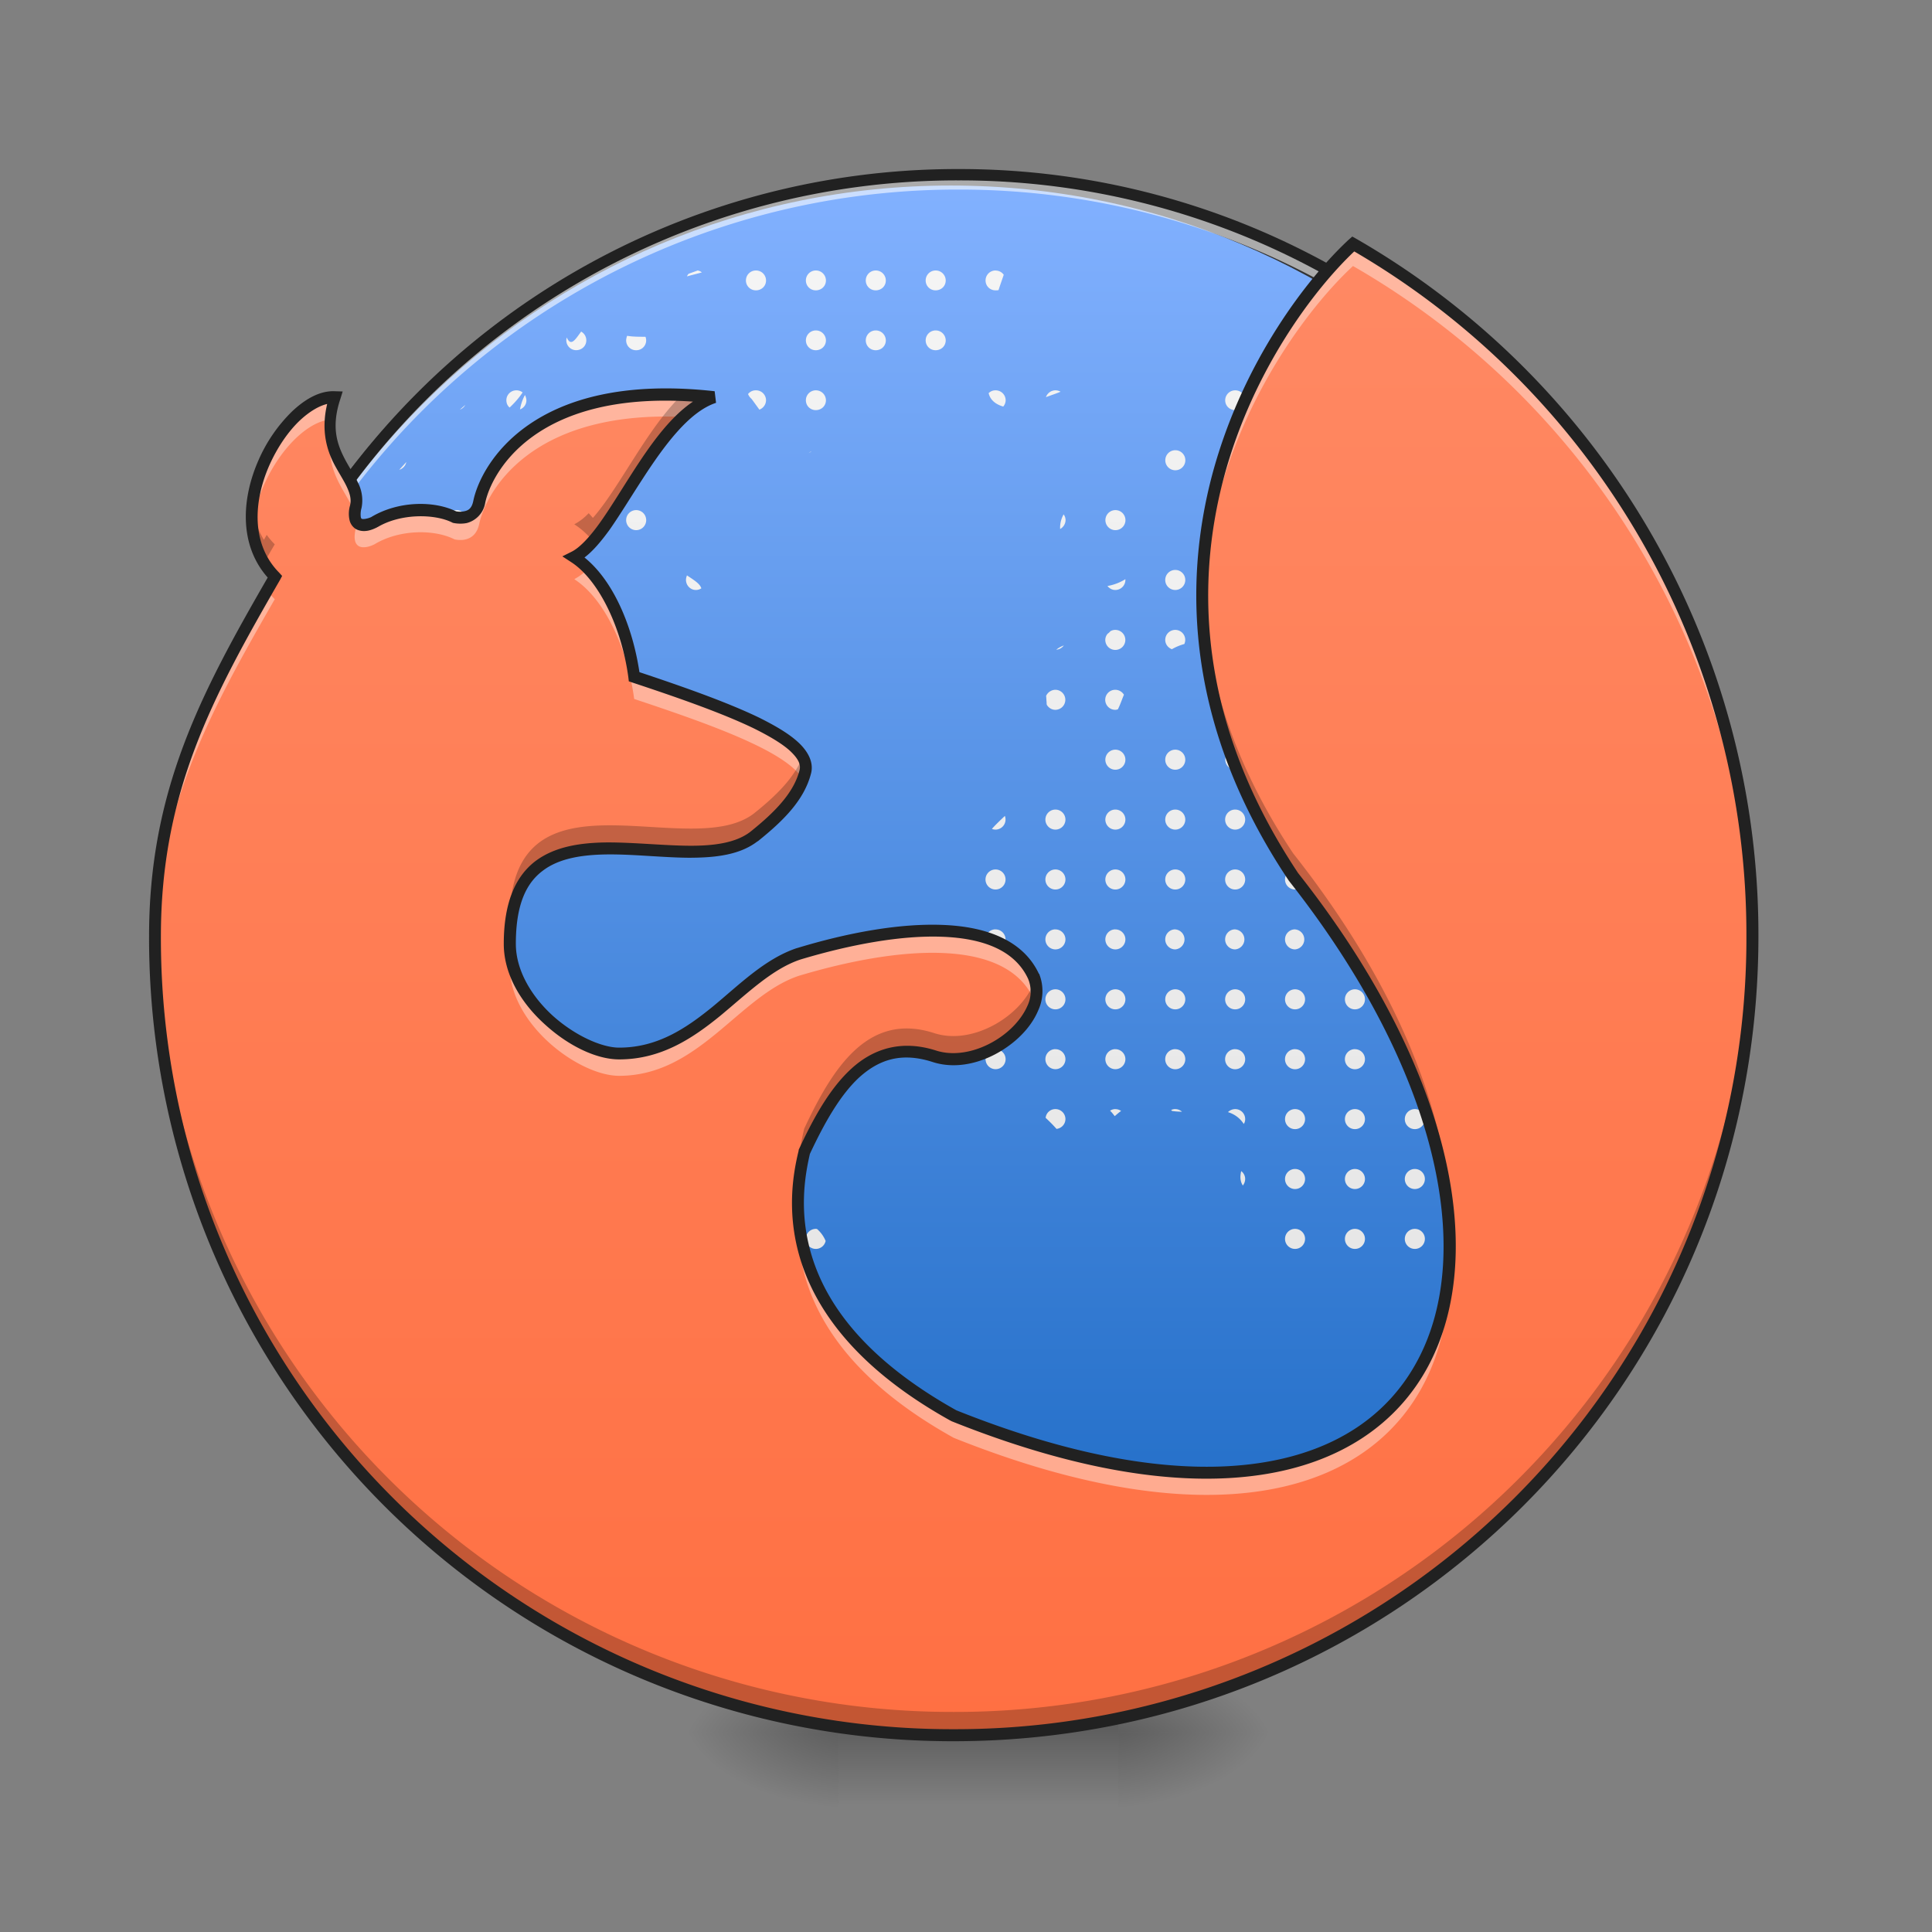 <svg xmlns="http://www.w3.org/2000/svg" width="32pt" height="32pt" viewBox="0 0 32 32"><rect x="0" y="0" width="32" height="32" fill="#808080" stroke="none"/><defs><radialGradient id="a" gradientUnits="userSpaceOnUse" cx="450.909" cy="189.579" fx="450.909" fy="189.579" r="21.167" gradientTransform="matrix(0 -.078 -.141 0 44.854 64.257)"><stop offset="0" stop-opacity=".314"/><stop offset=".222" stop-opacity=".275"/><stop offset="1" stop-opacity="0"/></radialGradient><radialGradient id="b" gradientUnits="userSpaceOnUse" cx="450.909" cy="189.579" fx="450.909" fy="189.579" r="21.167" gradientTransform="matrix(0 .078 .141 0 -12.44 -6.866)"><stop offset="0" stop-opacity=".314"/><stop offset=".222" stop-opacity=".275"/><stop offset="1" stop-opacity="0"/></radialGradient><radialGradient id="c" gradientUnits="userSpaceOnUse" cx="450.909" cy="189.579" fx="450.909" fy="189.579" r="21.167" gradientTransform="matrix(0 -.078 .141 0 -12.44 64.257)"><stop offset="0" stop-opacity=".314"/><stop offset=".222" stop-opacity=".275"/><stop offset="1" stop-opacity="0"/></radialGradient><radialGradient id="d" gradientUnits="userSpaceOnUse" cx="450.909" cy="189.579" fx="450.909" fy="189.579" r="21.167" gradientTransform="matrix(0 .078 -.141 0 44.854 -6.866)"><stop offset="0" stop-opacity=".314"/><stop offset=".222" stop-opacity=".275"/><stop offset="1" stop-opacity="0"/></radialGradient><linearGradient id="e" gradientUnits="userSpaceOnUse" x1="255.323" y1="233.5" x2="255.323" y2="254.667" gradientTransform="matrix(.013 0 0 .062 12.796 14.1)"><stop offset="0" stop-opacity=".275"/><stop offset="1" stop-opacity="0"/></linearGradient><linearGradient id="f" gradientUnits="userSpaceOnUse" x1="254" y1="-168.667" x2="254" y2="244.083"><stop offset="0" stop-color="#82b1ff"/><stop offset="1" stop-color="#1565c0"/></linearGradient><linearGradient id="g" gradientUnits="userSpaceOnUse" x1="982.906" y1="1719.373" x2="982.906" y2="159.373" gradientTransform="matrix(.017 0 0 .017 -.379 .26)"><stop offset="0" stop-color="#e0e0e0"/><stop offset="1" stop-color="#f5f5f5"/></linearGradient><linearGradient id="h" gradientUnits="userSpaceOnUse" x1="254" y1="244.083" x2="254" y2="-168.667" gradientTransform="matrix(.062 0 0 .062 0 13.439)"><stop offset="0" stop-color="#ff7043"/><stop offset="1" stop-color="#ff8a65"/></linearGradient></defs><path d="M18.523 28.695h2.645v-1.324h-2.645zm0 0" fill="url(#a)"/><path d="M13.89 28.695h-2.644v1.325h2.645zm0 0" fill="url(#b)"/><path d="M13.89 28.695h-2.644v-1.324h2.645zm0 0" fill="url(#c)"/><path d="M18.523 28.695h2.645v1.325h-2.645zm0 0" fill="url(#d)"/><path d="M13.89 28.363h4.633v1.657h-4.632zm0 0" fill="url(#e)"/><path d="M253.976-168.692c111.052 0 201.106 90.054 201.106 201.106 0 111.052-90.054 201.106-201.106 201.106-111.052 0-201.044-90.054-201.044-201.106 0-111.052 89.992-201.106 201.044-201.106zm0 0" transform="matrix(.062 0 0 .062 0 13.439)" fill="url(#f)" stroke-width="3" stroke-linecap="round" stroke="#333"/><path d="M15.875 2.895A12.54 12.54 0 0 0 3.309 15.59 12.543 12.543 0 0 1 15.875 3.14a12.546 12.546 0 0 1 12.57 12.45v-.125c0-6.965-5.605-12.57-12.57-12.57zm0 0" fill="#fff" fill-opacity=".588"/><path d="M15.875 2.8a12.638 12.638 0 0 0-12.66 12.665 12.638 12.638 0 0 0 12.66 12.664 12.64 12.64 0 0 0 12.664-12.664A12.64 12.64 0 0 0 15.875 2.8zm0 .188a12.447 12.447 0 0 1 12.477 12.477A12.447 12.447 0 0 1 15.875 27.94 12.446 12.446 0 0 1 3.402 15.465 12.446 12.446 0 0 1 15.875 2.988zm0 0" fill="#212121"/><path d="M12.52 4.48a.165.165 0 0 0-.165.165c0 .093.075.164.165.164.093 0 .168-.07.168-.164a.166.166 0 0 0-.168-.165zm.992 0a.165.165 0 0 0-.164.165c0 .093.074.164.164.164.093 0 .168-.07.168-.164a.166.166 0 0 0-.168-.165zm.992 0a.165.165 0 0 0-.164.165c0 .093.074.164.164.164.094 0 .168-.07.168-.164a.166.166 0 0 0-.168-.165zm.992 0a.165.165 0 0 0-.164.165c0 .093.074.164.164.164.094 0 .168-.07.168-.164a.166.166 0 0 0-.168-.165zm.992 0a.165.165 0 0 0-.164.165c0 .093.074.164.164.164.02 0 .035 0 .051-.004.027-.086.059-.172.086-.254a.165.165 0 0 0-.137-.07zm-4.933 0c-.051.02-.102.036-.149.055a.101.101 0 0 0-.027.043c.078-.023.164-.043.246-.066a.145.145 0 0 0-.07-.032zm1.957.993a.165.165 0 0 0-.164.164c0 .093.074.164.164.164.093 0 .168-.07.168-.164a.166.166 0 0 0-.168-.164zm.992 0a.165.165 0 0 0-.164.164c0 .093.074.164.164.164.094 0 .168-.07.168-.164a.166.166 0 0 0-.168-.164zm.992 0a.165.165 0 0 0-.164.164c0 .093.074.164.164.164.094 0 .168-.07.168-.164a.166.166 0 0 0-.168-.164zm-5.871.02c-.102.14-.168.25-.238.097a.163.163 0 0 0 .156.21c.094 0 .168-.07.168-.163a.164.164 0 0 0-.086-.145zm.762.07a.228.228 0 0 0-.016.074c0 .093.074.164.164.164a.163.163 0 0 0 .156-.223c-.105 0-.21 0-.304-.016zm11.222.12l-.285.06c.031.038.074.058.13.058a.16.16 0 0 0 .155-.117zm-13.058.782a.165.165 0 0 0-.164.164c0 .05.02.094.054.121.079-.074.153-.156.215-.25a.164.164 0 0 0-.105-.035zm2.976 0a.165.165 0 0 0-.152.226c.102 0 .2-.043.293-.152a.175.175 0 0 0-.14-.074zm.993 0a.16.16 0 0 0-.13.062.215.215 0 0 0 .06.082l.128.176a.17.17 0 0 0 .11-.156.166.166 0 0 0-.168-.164zm.992 0a.165.165 0 0 0-.164.164c0 .094.074.164.164.164.093 0 .168-.07.168-.164a.166.166 0 0 0-.168-.164zm2.976 0a.156.156 0 0 0-.113.047c.027.117.121.187.242.222a.167.167 0 0 0 .04-.105.166.166 0 0 0-.169-.164zm.992 0a.168.168 0 0 0-.156.113c.106-.039.188-.066.242-.09a.167.167 0 0 0-.086-.023zm2.98 0a.166.166 0 0 0-.167.164c0 .094.074.164.168.164.09 0 .164-.07.164-.164a.165.165 0 0 0-.164-.164zm1.985 0a.166.166 0 0 0-.168.164c0 .094.075.164.168.164.09 0 .164-.07.164-.164a.165.165 0 0 0-.164-.164zM10.437 6.5c-.003.004-.007.004-.011.004a.162.162 0 0 0-.055.125c0 .094.074.164.164.164.094 0 .168-.07.168-.164 0-.012-.004-.024-.008-.04a.507.507 0 0 0-.258-.085zm-1.742.043a.753.753 0 0 0-.082.238.161.161 0 0 0 .106-.152.217.217 0 0 0-.024-.086zm12.903.012c-.016.07-.043.144-.07.222a.162.162 0 0 0 .07-.222zm-13.891.152l-.09.078a.177.177 0 0 0 .09-.078zm1.836.75a.166.166 0 1 0 .168.164.166.166 0 0 0-.168-.164zm9.926 0a.166.166 0 1 0-.004.332.166.166 0 0 0 .004-.332zm.992 0a.166.166 0 1 0-.004.332.166.166 0 0 0 .004-.332zm1.984 0a.166.166 0 1 0-.004.332.166.166 0 0 0 .004-.332zm.992 0a.166.166 0 1 0-.004.332.166.166 0 0 0 .005-.332zm-1.968 0c.027.02.058.035.093.043a.16.16 0 0 0-.093-.043zm-8.028.016c-.015.007-.03.02-.046.03a.14.14 0 0 0 .046-.03zm10.825.18c.011.062.058.109.117.128l-.117-.129zm-17.536 0l-.117.128a.171.171 0 0 0 .117-.129zm3.942.05a.65.65 0 0 0-.235.05c.028.02.063.036.098.036a.164.164 0 0 0 .145-.086h-.008zm-4.106.746a.166.166 0 1 0 .168.164.166.166 0 0 0-.168-.164zm.993 0a.166.166 0 1 0 .168.164.166.166 0 0 0-.168-.164zm1.984 0a.166.166 0 1 0 .168.164.166.166 0 0 0-.168-.164zm.992 0a.166.166 0 1 0 .168.164.166.166 0 0 0-.168-.164zm7.938 0a.166.166 0 1 0 .168.164.166.166 0 0 0-.168-.164zm2.98 0a.166.166 0 1 0-.004.332.166.166 0 0 0 .004-.332zm.992 0a.166.166 0 1 0-.004.332.166.166 0 0 0 .004-.332zm.992 0a.166.166 0 1 0-.004.332.166.166 0 0 0 .005-.332zm.993 0a.166.166 0 1 0-.004.332.166.166 0 0 0 .004-.332zm-15.793.024a.979.979 0 0 0-.223.234.174.174 0 0 0 .137.074.167.167 0 0 0 .168-.168.168.168 0 0 0-.082-.14zm8.98.047a.446.446 0 0 0-.058.242.171.171 0 0 0 .09-.149.159.159 0 0 0-.032-.093zm2.7.18a.17.17 0 0 0 .144.081c.05 0 .098-.027.129-.062a.924.924 0 0 1-.274-.02zM5.573 9.44a.166.166 0 1 0 .168.164.166.166 0 0 0-.168-.164zm.992 0a.166.166 0 1 0 .168.164.166.166 0 0 0-.168-.164zm.993 0a.166.166 0 1 0 .168.164.166.166 0 0 0-.168-.164zm.992 0a.166.166 0 1 0 .168.164.166.166 0 0 0-.168-.164zm.992 0a.165.165 0 0 0-.164.164c0 .09.066.16.156.165a.935.935 0 0 1 .176-.157v-.008a.166.166 0 0 0-.168-.164zm9.926 0a.166.166 0 1 0-.004.332.166.166 0 0 0 .004-.332zm.992 0a.166.166 0 1 0-.004.332.166.166 0 0 0 .004-.332zm.992 0a.166.166 0 1 0-.004.332.166.166 0 0 0 .004-.332zm.992 0a.166.166 0 1 0-.004.332.166.166 0 0 0 .004-.332zm.992 0a.166.166 0 1 0-.004.332.166.166 0 0 0 .005-.332zm.993 0a.166.166 0 1 0-.004.332.166.166 0 0 0 .004-.332zm.992 0a.166.166 0 1 0-.004.332.166.166 0 0 0 .004-.332zm-14.043.09c-.008.024-.016.047-.016.074 0 .094.075.168.164.168a.163.163 0 0 0 .09-.027c-.02-.078-.133-.144-.238-.215zm7.262.063a.824.824 0 0 1-.297.113c.031.04.078.066.129.066a.167.167 0 0 0 .168-.168v-.011zm-13.067.84a.166.166 0 1 0 .168.164.166.166 0 0 0-.168-.164zm.992 0a.166.166 0 1 0 .168.164.166.166 0 0 0-.168-.164zm.993 0a.166.166 0 1 0 .168.164.166.166 0 0 0-.168-.164zm.992 0a.166.166 0 1 0 .168.164.166.166 0 0 0-.168-.164zm.992 0a.166.166 0 1 0 .168.164.166.166 0 0 0-.168-.164zm8.93 0a.154.154 0 0 0-.082.023.205.205 0 0 1-.043.04.156.156 0 0 0-.04.1.166.166 0 1 0 .165-.163zm.996 0a.166.166 0 0 0-.168.164c0 .074.047.132.11.156a.888.888 0 0 1 .206-.086.165.165 0 0 0-.148-.234zm.992 0a.166.166 0 1 0-.004.331.166.166 0 0 0 .004-.331zm.992 0a.166.166 0 1 0-.004.331.166.166 0 0 0 .004-.331zm.992 0a.166.166 0 1 0-.004.331.166.166 0 0 0 .004-.331zm.992 0a.166.166 0 1 0-.004.331.166.166 0 0 0 .005-.331zm.993 0a.166.166 0 1 0-.004.331.166.166 0 0 0 .004-.331zm.992 0a.166.166 0 1 0-.004.331.166.166 0 0 0 .004-.331zm-20.676.148l-.07.152a.16.16 0 0 0 .07-.136v-.016zm21.504 0c-.004.008-.004.012-.004.016 0 .058.031.109.074.136l-.07-.152zm-8.629.11a.42.42 0 0 0-.125.07.17.17 0 0 0 .125-.07zm-13.039.734a.166.166 0 1 0 0 .332.163.163 0 0 0 .164-.168c0-.09-.07-.164-.164-.164zm.992 0a.166.166 0 1 0 .168.164.166.166 0 0 0-.168-.164zm.992 0a.166.166 0 1 0 .168.164.166.166 0 0 0-.168-.164zm.993 0a.166.166 0 1 0 .168.164.166.166 0 0 0-.168-.164zm9.921 0a.172.172 0 0 0-.152.101c.004.036.004.07.008.106 0 .015 0 .031.004.043.031.05.082.082.14.082a.166.166 0 1 0 0-.332zm.993 0a.166.166 0 1 0 0 .332c.015 0 .027-.004.043-.008.039-.074.066-.16.101-.242a.17.17 0 0 0-.144-.082zm2.98 0h-.023a.84.84 0 0 0 .093.219c.016.023.028.046.043.066a.165.165 0 0 0-.113-.285zm.992 0c-.02 0-.039.004-.058.008.07.07.133.16.195.25a.188.188 0 0 0 .027-.094.165.165 0 0 0-.164-.164zm.992 0a.166.166 0 1 0-.004.332.166.166 0 0 0 .005-.332zm.993 0a.166.166 0 1 0-.004.332.166.166 0 0 0 .004-.332zm.992 0a.166.166 0 1 0-.004.332.166.166 0 0 0 .004-.332zm.992 0a.166.166 0 1 0-.004.332.166.166 0 0 0 .004-.332zm-5.797.12c-.02.056-.023.095-.012.122a.178.178 0 0 0 .02-.078c0-.016-.004-.027-.008-.043zm-16.035.872a.166.166 0 1 0 0 .332.163.163 0 0 0 .164-.168c0-.09-.07-.164-.164-.164zm.992 0a.166.166 0 1 0 .168.164.166.166 0 0 0-.168-.164zm.992 0a.166.166 0 1 0 .168.164.166.166 0 0 0-.168-.164zm.993 0a.165.165 0 0 0-.164.164v.008c.07-.05.136-.11.195-.168-.012-.004-.02-.004-.031-.004zm10.914 0a.166.166 0 1 0 .168.164.166.166 0 0 0-.168-.164zm.996 0a.166.166 0 1 0-.004.332.166.166 0 0 0 .004-.332zm4.96 0a.166.166 0 1 0-.003.332.166.166 0 0 0 .004-.332zm.993 0a.166.166 0 1 0-.004.332.166.166 0 0 0 .004-.332zm.992 0a.166.166 0 1 0-.004.332.166.166 0 0 0 .004-.332zm-5.977 0a.167.167 0 0 0 .023.332.17.17 0 0 0 .165-.156c-.063-.063-.121-.121-.188-.176zm-15.855.992a.166.166 0 1 0 0 .332.163.163 0 0 0 .164-.168c0-.09-.07-.164-.164-.164zm1.984 0a.166.166 0 1 0 0 .332c.051 0 .094-.023.125-.054a1.111 1.111 0 0 1-.003-.227.171.171 0 0 0-.122-.05zm10.914 0a.166.166 0 1 0 .168.164.166.166 0 0 0-.168-.164zm.993 0a.166.166 0 1 0 .168.164.166.166 0 0 0-.168-.164zm.996 0a.166.166 0 1 0-.004.332.166.166 0 0 0 .004-.332zm.992 0a.166.166 0 1 0-.004.332.166.166 0 0 0 .004-.332zm.992 0a.166.166 0 1 0-.004.332.166.166 0 0 0 .004-.332zm.992 0a.166.166 0 1 0-.004.332.166.166 0 0 0 .004-.332zm.992 0a.166.166 0 1 0-.004.332.166.166 0 0 0 .005-.332zm.993 0a.166.166 0 1 0-.004.332.166.166 0 0 0 .004-.332zm.992 0a.166.166 0 1 0-.004.332.166.166 0 0 0 .004-.332zm.992 0a.166.166 0 0 0-.168.164v.008c.047.043.094.098.145.156.007 0 .015.004.023.004a.166.166 0 0 0 0-.332zm-9.77.106c-.074.07-.148.14-.214.214.02.008.039.012.058.012a.167.167 0 0 0 .157-.226zm-.156.886a.166.166 0 1 0 .168.164.166.166 0 0 0-.168-.164zm.992 0a.166.166 0 1 0 .168.164.166.166 0 0 0-.168-.164zm.993 0a.166.166 0 1 0 .168.164.166.166 0 0 0-.168-.164zm.996 0a.166.166 0 1 0-.004.332.166.166 0 0 0 .004-.332zm.992 0a.166.166 0 1 0-.004.332.166.166 0 0 0 .004-.332zm.992 0a.166.166 0 1 0-.004.332.166.166 0 0 0 .004-.332zm.992 0a.166.166 0 1 0-.004.332.166.166 0 0 0 .004-.332zm.992 0a.166.166 0 1 0-.004.332.166.166 0 0 0 .005-.332zm1.985 0a.166.166 0 1 0-.004.332.166.166 0 0 0 .004-.332zm.992 0a.166.166 0 1 0 .152.106c-.046-.031-.093-.07-.144-.106h-.008zm-1.977 0c.047.082.09.164.133.246a.144.144 0 0 0 .024-.082c0-.086-.07-.16-.157-.164zm2.825.082a.164.164 0 0 0-.024.082c0 .079.055.145.125.16l-.011-.132a.434.434 0 0 0-.09-.11zm-10.774.91a.166.166 0 1 0 .168.164.166.166 0 0 0-.168-.163zm.992 0a.166.166 0 1 0 .168.164.166.166 0 0 0-.168-.163zm.993 0a.166.166 0 1 0 .168.164.166.166 0 0 0-.168-.163zm.996 0a.166.166 0 1 0-.004.332.166.166 0 0 0 .004-.331zm.992 0a.166.166 0 1 0-.004.332.166.166 0 0 0 .004-.331zm.992 0a.166.166 0 1 0-.004.332.166.166 0 0 0 .004-.331zm.992 0a.166.166 0 1 0-.004.332.166.166 0 0 0 .004-.331zm.992 0a.166.166 0 1 0-.004.332.166.166 0 0 0 .005-.331zm.993 0a.166.166 0 1 0 0 .333.163.163 0 0 0 .14-.086 3.792 3.792 0 0 0-.133-.246h-.007zm.992 0a.166.166 0 1 0-.004.332.166.166 0 0 0 .004-.331zm.992 0a.166.166 0 1 0-.004.332.166.166 0 0 0 .004-.331zm.984 0a.167.167 0 0 0-.16.165c0 .046.02.086.047.117a.861.861 0 0 0 .117-.176c0-.035 0-.07-.004-.105zm-21.941.051a.156.156 0 0 0-.047.114c0 .05.024.097.059.129a2.34 2.34 0 0 0-.012-.243zm-.758.23a.547.547 0 0 1-.18.04c.02.008.04.012.063.012.047 0 .09-.02.117-.051zm-.117.712a.166.166 0 1 0 0 .332.163.163 0 0 0 .164-.168c0-.09-.07-.164-.164-.164zm.992 0a.166.166 0 1 0 .168.164.166.166 0 0 0-.168-.164zm10.914 0a.166.166 0 1 0 .168.164.166.166 0 0 0-.168-.164zm.992 0a.166.166 0 1 0 .168.164.166.166 0 0 0-.168-.164zm.993 0a.166.166 0 1 0 .168.164.166.166 0 0 0-.168-.164zm.996 0a.166.166 0 1 0-.004.332.166.166 0 0 0 .004-.332zm.992 0a.166.166 0 1 0-.004.332.166.166 0 0 0 .004-.332zm.992 0a.166.166 0 1 0-.004.332.166.166 0 0 0 .004-.332zm.992 0a.166.166 0 1 0-.004.332.166.166 0 0 0 .004-.332zm.992 0a.166.166 0 1 0-.004.332.166.166 0 0 0 .005-.332zm.993 0a.166.166 0 1 0-.004.332.166.166 0 0 0 .004-.332zm.992 0a.134.134 0 0 0-.07.015c-.012.098-.024.2-.012.293.023.016.05.024.082.024a.166.166 0 0 0 0-.332zm-9.91 0c.02.093.054.187.101.285a.166.166 0 0 0-.102-.285zm10.84.011a.232.232 0 0 0-.07.051.792.792 0 0 0 .07-.05zm-20.778.98h-.02c.06.063.122.126.184.184 0-.007.004-.011.004-.019a.166.166 0 0 0-.168-.164zm1.985 0a.166.166 0 1 0 .168.164.166.166 0 0 0-.168-.163zm8.93 0a.166.166 0 1 0 .168.164.166.166 0 0 0-.169-.163zm.991 0a.166.166 0 1 0 .168.164.166.166 0 0 0-.168-.163zm.993 0a.166.166 0 1 0 .168.164.166.166 0 0 0-.168-.163zm.996 0a.166.166 0 1 0-.004.333.166.166 0 0 0 .004-.332zm.992 0a.166.166 0 1 0-.004.333.166.166 0 0 0 .004-.332zm.992 0a.166.166 0 1 0-.004.333.166.166 0 0 0 .004-.332zm.992 0a.166.166 0 1 0-.004.333.166.166 0 0 0 .004-.332zm.992 0a.166.166 0 1 0-.004.333.166.166 0 0 0 .005-.332zm.993 0a.166.166 0 1 0-.004.333.166.166 0 0 0 .004-.332zm.992 0a.166.166 0 1 0-.004.333.166.166 0 0 0 .004-.332zm.992 0a.166.166 0 0 0-.035.329c.043-.105.074-.207.098-.316a.162.162 0 0 0-.063-.012zm-17.937.02a.166.166 0 0 0 .074.313c.09 0 .16-.07.164-.156a.518.518 0 0 1-.238-.157zm.918.079a.166.166 0 0 0 .148.234c.066 0 .125-.04.152-.098a.442.442 0 0 0-.3-.136zm-2.993.054v.012c0 .094.075.168.164.168a.17.17 0 0 0 .157-.11.72.72 0 0 1-.32-.07zm1.157.84a.166.166 0 1 0 .168.164.166.166 0 0 0-.168-.164zm.992 0a.166.166 0 1 0 .168.164.166.166 0 0 0-.168-.164zm.992 0a.166.166 0 1 0 .168.164.166.166 0 0 0-.168-.164zm7.937 0a.161.161 0 0 0-.16.145c.063.058.125.12.18.183a.165.165 0 0 0 .148-.164.166.166 0 0 0-.168-.164zm.993 0a.16.16 0 0 0-.086.027c.027.024.05.055.078.09.035-.031.07-.062.105-.086a.162.162 0 0 0-.097-.03zm.996 0a.134.134 0 0 0-.07.016l.015.015c.055.008.11.012.164.012a.168.168 0 0 0-.11-.043zm.992 0c-.047 0-.09.02-.121.05.101.032.191.09.262.196a.144.144 0 0 0 .023-.082.165.165 0 0 0-.164-.164zm.992 0a.166.166 0 1 0-.004.332.166.166 0 0 0 .004-.332zm.992 0a.166.166 0 1 0-.004.332.166.166 0 0 0 .004-.332zm.992 0a.166.166 0 1 0-.004.332.166.166 0 0 0 .005-.332zm.993 0a.166.166 0 1 0-.004.332.166.166 0 0 0 .004-.332zm.992 0a.166.166 0 1 0-.004.332.166.166 0 0 0 .004-.332zm-14.988.035a.165.165 0 0 0-.063.13.166.166 0 1 0 .332 0c0-.024-.008-.044-.015-.063a.736.736 0 0 0-.254-.067zm-3.868.957a.166.166 0 1 0 .168.164.166.166 0 0 0-.168-.164zm.993 0a.166.166 0 1 0 .168.164.166.166 0 0 0-.168-.164zm.992 0a.166.166 0 1 0 .168.164.166.166 0 0 0-.168-.164zm.992 0a.166.166 0 1 0 .168.164.166.166 0 0 0-.168-.164zm.992 0a.166.166 0 1 0 .168.164.166.166 0 0 0-.168-.164zm10.918 0a.166.166 0 1 0-.004.332.166.166 0 0 0 .004-.332zm.992 0a.166.166 0 1 0-.004.332.166.166 0 0 0 .004-.332zm.992 0a.166.166 0 1 0-.004.332.166.166 0 0 0 .005-.332zm.993 0a.166.166 0 1 0-.004.332.166.166 0 0 0 .004-.332zm.992 0a.166.166 0 0 0-.168.164c0 .032.008.059.023.082.051-.082.102-.164.157-.246h-.012zm-13.965.016a.17.17 0 0 0-.094.148.166.166 0 1 0 .332 0c0-.007-.004-.015-.004-.02a2.25 2.25 0 0 1-.234-.128zm9.102.02c-.02.085-.02.163.027.238a.178.178 0 0 0 .039-.11.163.163 0 0 0-.066-.129zm-13.993.956a.166.166 0 1 0 .168.164.166.166 0 0 0-.168-.164zm.993 0a.166.166 0 1 0 .168.164.166.166 0 0 0-.168-.164zm.992 0a.166.166 0 1 0 .168.164.166.166 0 0 0-.168-.164zm.992 0a.166.166 0 1 0 .168.164.166.166 0 0 0-.168-.164zm.992 0a.166.166 0 1 0 .168.164.166.166 0 0 0-.168-.164zm.992 0a.166.166 0 1 0 .168.164.166.166 0 0 0-.168-.164zm.993 0a.166.166 0 1 0 .168.164.166.166 0 0 0-.168-.164zm.992 0a.166.166 0 1 0 .164.2.532.532 0 0 0-.14-.196c-.009-.004-.016-.004-.024-.004zm7.941 0a.166.166 0 1 0-.004.332.166.166 0 0 0 .004-.332zm.992 0a.166.166 0 1 0-.004.332.166.166 0 0 0 .004-.332zm.992 0a.166.166 0 1 0-.004.332.166.166 0 0 0 .005-.332zm.993 0a.166.166 0 1 0-.004.332.166.166 0 0 0 .004-.332zm-17.864.993a.178.178 0 0 0-.078.02c.055.097.114.19.168.284a.168.168 0 0 0 .078-.136.167.167 0 0 0-.168-.168zm.993 0a.166.166 0 1 0 .003.331.166.166 0 0 0-.003-.331zm.992 0a.166.166 0 1 0 .003.331.166.166 0 0 0-.003-.331zm.992 0a.166.166 0 1 0 .004.331.166.166 0 0 0-.004-.331zm.992 0a.166.166 0 1 0 .004.331.166.166 0 0 0-.004-.331zm.992 0a.166.166 0 1 0 .004.331.166.166 0 0 0-.004-.331zm.993 0a.166.166 0 1 0 .003.331.166.166 0 0 0-.003-.331zm8.933 0a.166.166 0 1 0 0 0zm.992 0a.166.166 0 1 0 0 0zm.992 0a.166.166 0 1 0 0 0zm.993 0a.166.166 0 1 0 0 0zm-10.953.004a.171.171 0 0 0-.13.14c.048-.047.09-.09.13-.14zm-5.918.988a.166.166 0 1 0 .003.332.166.166 0 0 0-.003-.332zm.992 0a.166.166 0 1 0 .003.332.166.166 0 0 0-.003-.332zm.992 0a.166.166 0 1 0 .004.332.166.166 0 0 0-.004-.332zm.992 0a.166.166 0 1 0 .004.332.166.166 0 0 0-.004-.332zm.992 0a.166.166 0 1 0 .004.332.166.166 0 0 0-.004-.332zm.993 0a.166.166 0 1 0 .003.332.166.166 0 0 0-.003-.332zm8.933 0a.166.166 0 1 0 0 0zm.992 0a.166.166 0 1 0 0 0zm.992 0a.166.166 0 1 0 0 0zm.993 0a.166.166 0 1 0 0 0zm-15.88.992a.166.166 0 1 0 .004.332.166.166 0 0 0-.003-.332zm.993 0a.166.166 0 1 0 .004.332.166.166 0 0 0-.004-.332zm.992 0a.166.166 0 1 0 .004.332.166.166 0 0 0-.004-.332zm.992 0a.166.166 0 1 0 .004.332.166.166 0 0 0-.004-.332zm.993 0a.166.166 0 1 0 .07.316.552.552 0 0 0 .09-.199.169.169 0 0 0-.16-.117zm8.933 0a.166.166 0 1 0 0 0zm.992 0a.166.166 0 1 0 0 0zm.992 0a.166.166 0 1 0 0 0zm-14.886.992a.166.166 0 1 0 .003.332.166.166 0 0 0-.003-.332zm.992 0a.166.166 0 1 0 .004.332.166.166 0 0 0-.004-.332zm.992 0a.166.166 0 1 0 .004.332.166.166 0 0 0-.004-.332zm.992 0a.166.166 0 0 0 0 .332h.02a.704.704 0 0 1 .039-.32.157.157 0 0 0-.059-.012zm9.926 0a.159.159 0 0 0-.113.047c.039.094.082.188.125.285a.166.166 0 1 0-.012-.332zm.992 0a.166.166 0 1 0 0 0zm.992 0a.167.167 0 0 0-.167.168c0 .074.054.14.125.16.07-.062.136-.125.203-.187a.164.164 0 0 0-.16-.14zm-14.886.992c-.02 0-.04.004-.059.012l.012.012a.063.063 0 0 0-.016.027c.075.051.149.106.223.156a.139.139 0 0 0 .008-.039.167.167 0 0 0-.168-.168zm.992 0a.166.166 0 1 0 .004.332.166.166 0 0 0-.004-.332zm.992 0a.166.166 0 1 0 .004.332.166.166 0 0 0-.004-.332zm.992 0a.166.166 0 0 0-.113.286c.04-.098.078-.192.125-.286h-.012zm10.918 0a.167.167 0 0 0-.168.168c0 .012.004.028.008.04.082-.06.168-.118.25-.18a.186.186 0 0 0-.09-.028zm-11.91.993a.166.166 0 0 0-.164.168v.007c.04.016.074.036.113.051a.797.797 0 0 1 .172-.172.16.16 0 0 0-.12-.054zm0 0" fill="url(#g)"/><path d="M22.41 4.04c-1.32 1.214-4.3 5.515-.992 10.476 4.96 6.285 2.648 12.238-5.621 8.933-2.977-1.656-2.649-3.64-2.477-4.367.48-1.035 1.067-1.934 2.145-1.59.84.281 1.953-.648 1.652-1.32-.472-1.012-2.234-.871-3.887-.375-.992.328-1.652 1.652-2.976 1.652-.66 0-1.813-.847-1.813-1.816 0-2.668 2.973-.95 4.047-1.778.414-.332.746-.66.848-1.074.137-.547-1.344-1.074-2.832-1.57-.113-.852-.492-1.664-.992-1.984.66-.332 1.324-2.317 2.316-2.649-2.976-.332-3.777 1.195-3.89 1.734-.075.344-.41.25-.41.25-.333-.164-.91-.164-1.325.083-.164.082-.394.101-.312-.25.117-.5-.68-.825-.348-1.817-.813-.035-1.988 1.965-.992 2.977-1.121 1.945-1.985 3.543-1.985 5.953 0 7.332 5.899 13.23 13.23 13.23 7.329 0 13.231-5.898 13.231-13.23 0-4.914-2.656-9.188-6.617-11.469zm0 0" fill="url(#h)"/><path d="M22.41 4.04c-.898.827-2.57 3.085-2.496 6.01.066-2.745 1.633-4.847 2.496-5.644a13.196 13.196 0 0 1 6.613 11.29c.004-.063.004-.126.004-.188 0-4.914-2.656-9.188-6.617-11.469zM11.047 6.53c-2.34-.008-3.008 1.293-3.11 1.782-.074.343-.41.25-.41.25-.332-.165-.91-.165-1.324.082-.105.054-.242.082-.3-.004.003.039 0 .078-.012.12-.082.356.148.337.312.255.414-.25.992-.25 1.324-.082 0 0 .336.093.41-.254.106-.504.82-1.883 3.375-1.774.16-.148.333-.265.516-.328a7.07 7.07 0 0 0-.781-.047zm-5.543.047c-.625.024-1.434 1.184-1.328 2.172.09-.867.75-1.742 1.289-1.8.008-.114.031-.235.078-.372h-.04zm-.027.645c-.094.62.289.945.398 1.277.004-.031.008-.066.016-.105.086-.375-.332-.649-.414-1.172zm4.265 2.195a.904.904 0 0 1-.23.176c.5.324.879 1.136.992 1.984 1.27.422 2.531.871 2.793 1.332.015-.043.027-.086.039-.129.137-.547-1.344-1.074-2.832-1.57-.094-.715-.379-1.402-.762-1.793zm-5.32.36c-1.055 1.843-1.856 3.41-1.856 5.73v.203c.04-2.32.891-3.887 1.985-5.785a1.524 1.524 0 0 1-.13-.149zm10.992 5.636c-.664.004-1.434.156-2.184.383-.992.328-1.652 1.652-2.976 1.652-.629 0-1.7-.765-1.805-1.676-.004.07-.008.149-.008.227 0 .973 1.153 1.82 1.813 1.82 1.324 0 1.984-1.324 2.976-1.656 1.653-.496 3.415-.637 3.887.375.012.02.02.04.024.059a.592.592 0 0 0-.024-.426c-.258-.555-.902-.762-1.703-.758zm-2.191 4.695c-.055.938.261 2.422 2.574 3.707 5.457 2.184 8.324.332 8.21-2.988-.109 3.082-2.956 4.719-8.21 2.621-2.027-1.129-2.524-2.41-2.574-3.34zm0 0" fill="#fff" fill-opacity=".392"/><path d="M11.297 6.54c-.574.546-1.035 1.538-1.477 2.038a1.409 1.409 0 0 0-.07-.078.889.889 0 0 1-.238.184c.11.07.215.164.308.277.567-.645 1.168-2.102 2.008-2.383a6.682 6.682 0 0 0-.531-.039zm-5.793.038c-.012 0-.027 0-.04.004a.946.946 0 0 0 .028.184c.012-.063.028-.121.051-.188h-.04zM4.18 8.371c-.035.336.015.672.191.957.059-.105.117-.207.18-.312a1.225 1.225 0 0 1-.133-.157l-.047.082a1.355 1.355 0 0 1-.191-.57zm15.734 1.305c-.035 1.465.352 3.113 1.504 4.84 1.656 2.101 2.504 4.16 2.586 5.855.008-.152.008-.305.004-.46 0 .026-.004.05-.004.073-.082-1.691-.93-3.754-2.586-5.851-1.05-1.578-1.469-3.09-1.504-4.457zm-6.621 2.86c-.137.347-.438.644-.805.937-1.027.789-3.785-.743-4.027 1.441a.304.304 0 0 1-.008-.062 2.396 2.396 0 0 0-.012.242c0 .066.008.136.02.207.242-2.188 3-.656 4.027-1.446.414-.332.746-.66.848-1.074a.33.33 0 0 0-.043-.246zm15.73 2.784a13.2 13.2 0 0 1-13.226 13.035 13.202 13.202 0 0 1-13.23-13.02v.173c0 7.332 5.898 13.23 13.23 13.23 7.328 0 13.23-5.898 13.23-13.23 0-.063 0-.125-.004-.188zm-11.882.903c-.168.566-1.008 1.109-1.676.886-1.078-.343-1.664.555-2.145 1.586-.035.145-.074.34-.093.575 0-.028-.004-.051-.004-.079-.008.145-.008.297.004.461.02-.23.058-.425.093-.57.48-1.035 1.067-1.934 2.145-1.59.82.274 1.898-.605 1.676-1.27zm0 0" fill-opacity=".235"/><path d="M22.398 3.918l-.054.047c-.676.625-1.758 2.012-2.262 3.883-.5 1.87-.414 4.222 1.254 6.722l.004.004v.004c2.469 3.125 3.105 6.149 2.14 7.953-.48.903-1.355 1.516-2.632 1.703-1.278.188-2.957-.054-5.008-.875-1.469-.82-2.11-1.707-2.367-2.472-.258-.766-.141-1.414-.059-1.774.238-.508.5-.976.82-1.27.325-.292.692-.417 1.2-.257.464.156.98-.023 1.347-.32.184-.149.332-.332.414-.528a.769.769 0 0 0 .016-.61h-.004c-.258-.55-.863-.78-1.586-.808-.726-.03-1.586.13-2.418.383H13.2c-.527.176-.945.598-1.394.969-.45.367-.922.68-1.551.68-.29 0-.73-.2-1.09-.52-.355-.32-.621-.754-.621-1.2 0-.648.172-1.003.441-1.206.266-.207.649-.27 1.079-.274.43-.004.902.051 1.34.055.437 0 .847-.043 1.144-.273h.004c.418-.336.77-.68.883-1.13.043-.179-.051-.355-.204-.5-.156-.148-.382-.28-.656-.417-.535-.258-1.258-.512-1.984-.754-.117-.781-.442-1.524-.91-1.899.144-.109.277-.27.414-.457.172-.246.347-.535.535-.824.371-.574.781-1.133 1.23-1.281l-.023-.192C8.824 6.145 7.965 7.695 7.84 8.293c-.027.137-.09.164-.156.176-.067.015-.13 0-.13 0l.016.008c-.37-.188-.968-.184-1.418.085l.008-.003c-.07.035-.148.043-.164.035-.012-.004-.012-.004-.02-.028a.379.379 0 0 1 .012-.152.64.64 0 0 0-.058-.418c-.059-.125-.137-.242-.207-.371-.137-.258-.243-.543-.086-1.016l.039-.125-.13-.004c-.245-.011-.487.125-.71.336a2.56 2.56 0 0 0-.559.817c-.273.625-.324 1.39.157 1.933-1.106 1.918-1.965 3.532-1.965 5.942A13.304 13.304 0 0 0 15.797 28.84c7.383 0 13.328-5.95 13.328-13.332a13.3 13.3 0 0 0-6.664-11.555zm.032.246a13.1 13.1 0 0 1 6.496 11.344 13.099 13.099 0 0 1-13.13 13.133A13.102 13.102 0 0 1 2.665 15.508c0-2.387.852-3.961 1.973-5.903l.035-.066-.05-.055c-.462-.468-.427-1.171-.165-1.77.133-.3.316-.57.516-.757.152-.14.308-.234.445-.266-.106.446-.004.778.133 1.028.074.136.152.254.199.36.047.105.07.194.047.292a.485.485 0 0 0-.008.246c.016.07.066.13.125.156.121.051.238.008.332-.039l.004-.004h.004c.379-.226.937-.222 1.23-.078l.016.008s.105.027.227.004a.415.415 0 0 0 .308-.332c.094-.465.785-1.86 3.442-1.68-.395.266-.72.735-1.016 1.196-.188.293-.36.578-.527.812-.168.235-.332.41-.465.477l-.156.078.144.094c.457.293.84 1.086.95 1.914l.007.062.059.02c.742.246 1.484.504 2.015.761.262.13.477.258.606.38.129.124.172.218.148.312-.097.375-.406.691-.816 1.02-.239.183-.602.234-1.024.23-.422-.004-.894-.055-1.34-.055-.449.004-.874.067-1.199.313-.324.25-.52.68-.52 1.367 0 .523.305 1 .692 1.344.383.347.844.57 1.219.57.695 0 1.215-.348 1.676-.723.457-.379.867-.781 1.332-.933.82-.246 1.664-.403 2.351-.375.688.027 1.2.234 1.414.695a.548.548 0 0 1-.011.45c-.07.16-.196.32-.36.452-.324.262-.781.41-1.16.285-.57-.18-1.035-.027-1.394.301-.36.328-.63.82-.872 1.34l-.003.008v.012c-.09.367-.22 1.07.058 1.89.277.817.957 1.75 2.465 2.586h.004l.004.004c2.078.832 3.789 1.086 5.117.89 1.328-.195 2.27-.847 2.781-1.804 1.02-1.914.336-5.008-2.156-8.164-1.637-2.457-1.715-4.738-1.227-6.563.48-1.78 1.504-3.117 2.157-3.734zm0 0" fill="#212121"/></svg>